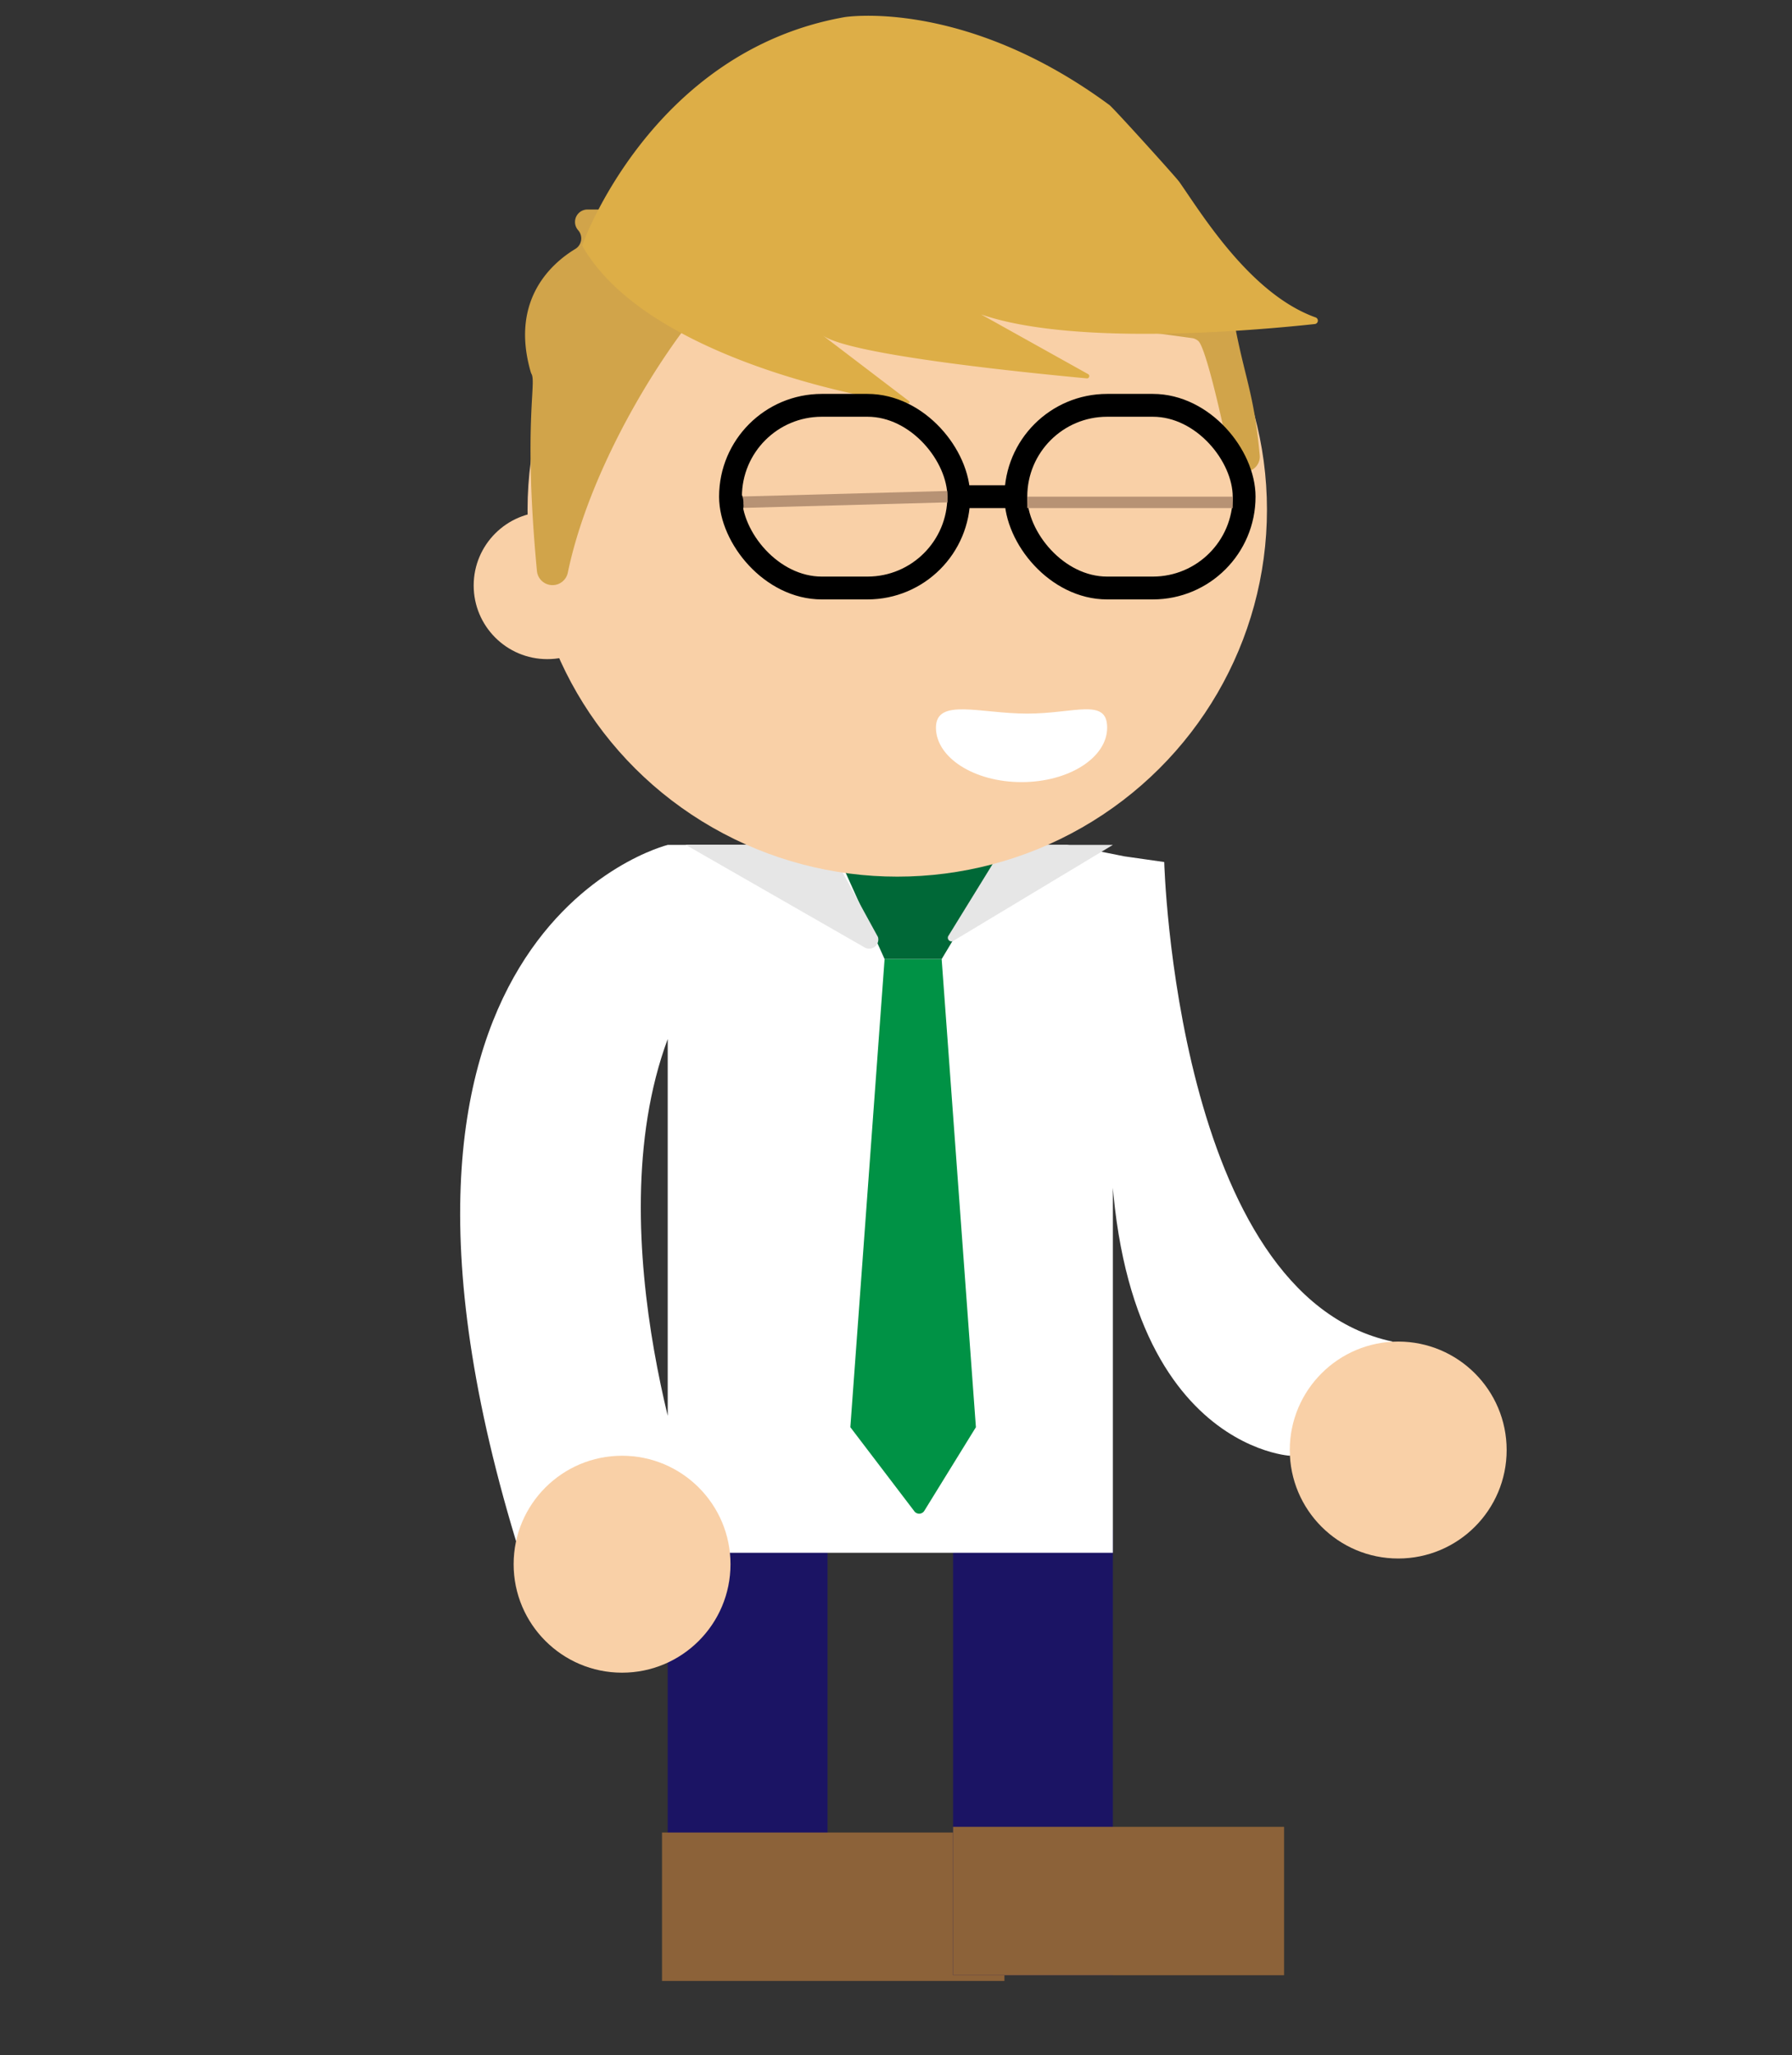 <svg viewBox="0 0 157 180" xmlns="http://www.w3.org/2000/svg"><rect x="0" y="0" width="157" height="180" fill="#333333" stroke="none"/><path d="m58.5 133h14v40h-14z" fill="#1b1464"/><path d="m58 160.5h30v13h-30z" fill="#8c6239"/><path d="m83.5 134h14v39h-14z" fill="#1b1464"/><path d="m83.5 160h29v13h-29z" fill="#8c6239"/><path d="m97.5 92v44h-39v-45c-6.5 17.5 2.5 41.5 2.5 41.5l-15 5c-18-56 12.5-63.5 12.5-63.5h35l5 1 3.5.5s1 38 20 42l-9 10s-18-1-15.5-35.5" fill="#fff"/><circle cx="54.5" cy="137" fill="#f9d0a7" r="9.5"/><circle cx="122.5" cy="127" fill="#f9d0a7" r="9.5"/><path d="m72.99 74 4.51 10h5l6-10z" fill="#006837"/><path d="m77.5 84-3 41 5.59 7.34a.53.53 0 0 0 .88 0l4.53-7.34-3-41z" fill="#009245"/><path d="m72.5 74 4.42 8.07a.8.8 0 0 1 -1.17.91l-15.7-9z" fill="#e6e6e6"/><path d="m83.07 82 4.93-8h9.5l-14 8.42a.32.32 0 0 1 -.43-.42z" fill="#e6e6e6"/><ellipse cx="78.61" cy="44.64" fill="#f9d0a7" rx="32.39" ry="32.14"/><circle cx="47.95" cy="51.28" fill="#f9d0a7" r="6.45"/><path d="m97 63.73c0 2.63-3.36 4.77-7.5 4.77s-7.5-2.14-7.5-4.77 3.86-1.23 8-1.23 7-1.41 7 1.23z" fill="#fff"/><path d="m110.36 39.81c-.5-5.47-1.36-6.81-2.26-11.81a1.09 1.09 0 0 0 -.58-.78l-22.76-11.57a1 1 0 0 0 -.63-.11l-22.37 2.81h-10.3a1.09 1.09 0 0 0 -.81 1.81 1.08 1.08 0 0 1 -.24 1.64c-2 1.21-5.73 4.39-3.93 10.72a1.17 1.17 0 0 0 .09.24c.44.8-.73 4.45.47 17.23a1.37 1.37 0 0 0 2.71.15c2.11-10.14 9.64-21.74 14.07-25.72a1.06 1.06 0 0 1 .92-.23l39.75 5.43a1.08 1.08 0 0 1 .51.26c.54.51 1.72 5.17 2.76 10.3a1.31 1.31 0 0 0 2.6-.37z" fill="#d1a44a"/><path d="m79.59 35.32c-2.59-.17-22.91-3.74-28.59-13.82 0 0 6-17 23-20 0 0 10.46-1.7 23.2 7.7.37.28 5.86 6.35 6.12 6.73 1.92 2.73 6.2 9.82 11.94 11.87a.3.3 0 0 1 -.06.58c-5 .54-21 2-29.24-.84l9.36 5.22a.2.2 0 0 1 -.1.38c-4.14-.39-20.88-2-23.17-3.79l7.6 5.79a.1.1 0 0 1 -.06.18z" fill="#ddae47"/><g stroke-miterlimit="10"><rect fill="#f9d0a7" height="16" rx="8" stroke="#000" stroke-width="2" width="20" x="89" y="35.5"/><rect fill="#f9d0a7" height="16" rx="8" stroke="#000" stroke-width="2" width="20" x="64" y="35.5"/><path d="m84 43.5h5" fill="none" stroke="#000" stroke-width="2"/><path d="m64.5 44 18.5-.5" stroke="#b79274"/><path d="m90 44h18" stroke="#b79274"/></g><path d="m64 43.27a5.7 5.7 0 0 0 .2 1.49.64.64 0 0 0 .13.26.44.44 0 0 0 .66-.13 1.23 1.23 0 0 0 .14-.76 1.86 1.86 0 0 0 -.1-.7.7.7 0 0 0 -.51-.45.46.46 0 0 0 -.51.51"/></svg>